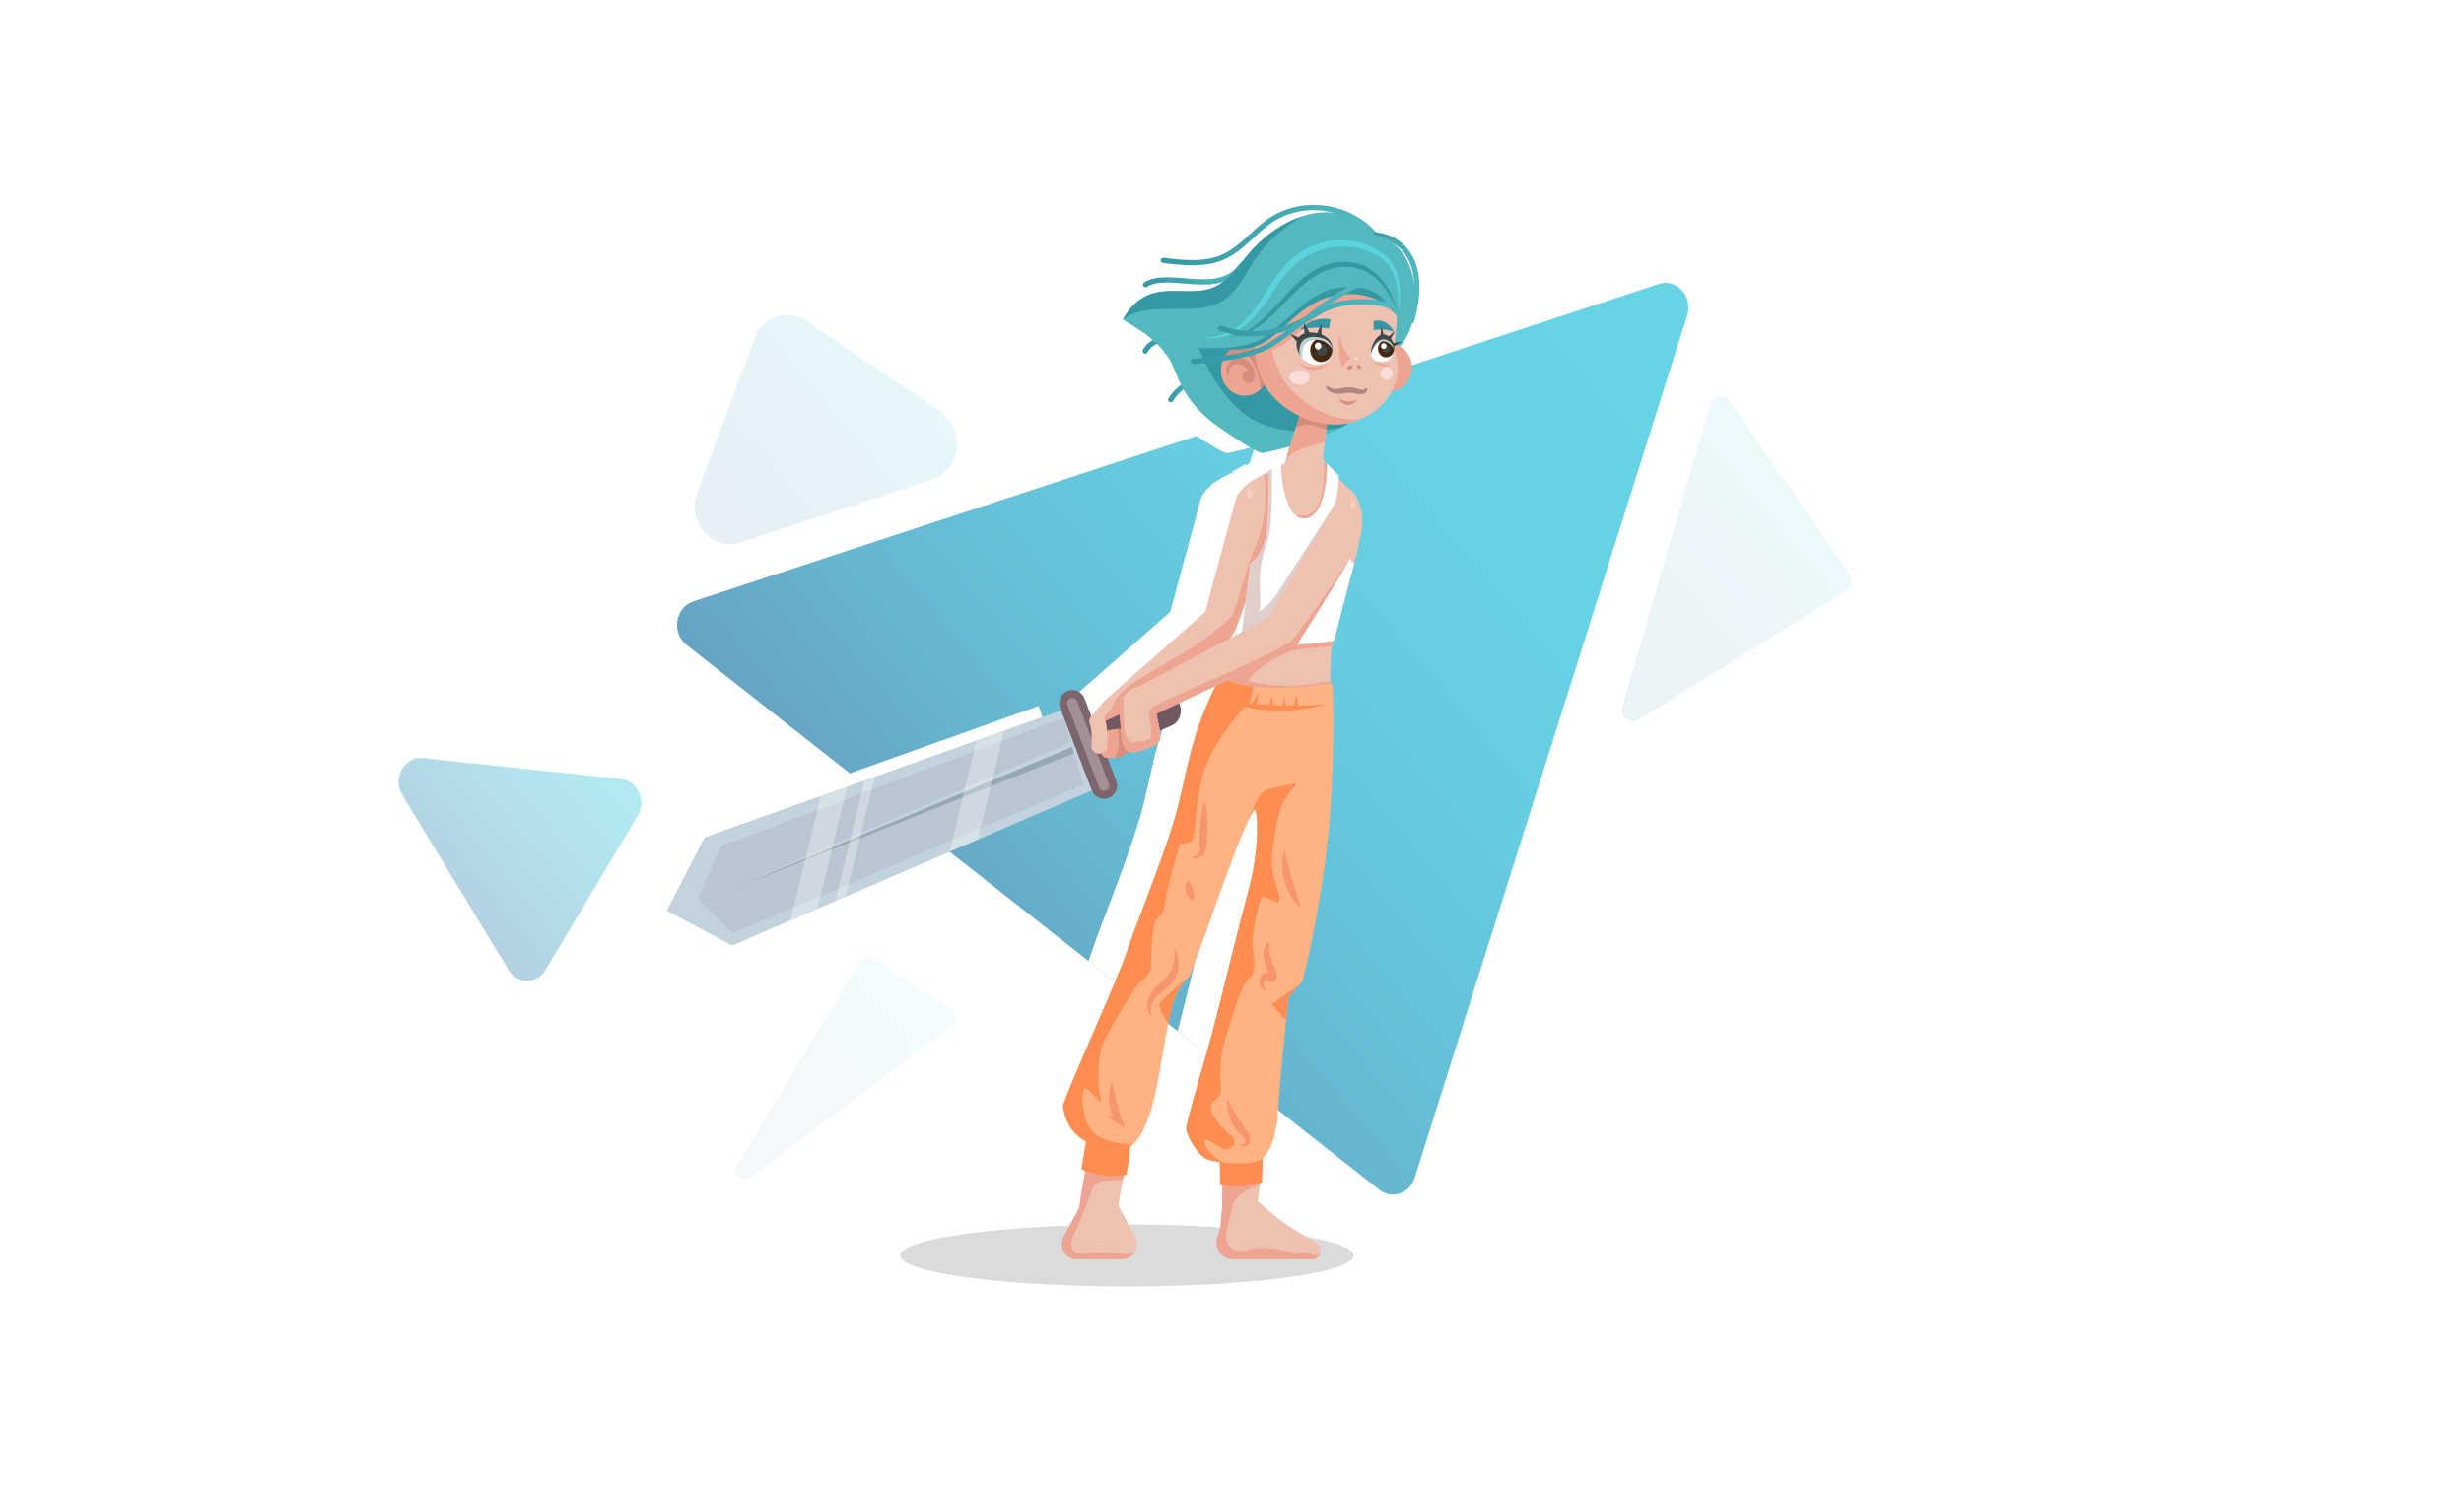 <svg width="1413" height="854" viewBox="0 0 1413 854" fill="none" xmlns="http://www.w3.org/2000/svg">
<path opacity="0.42" d="M646.286 737.832C718.048 737.832 776.223 729.888 776.223 720.088C776.223 710.288 718.048 702.344 646.286 702.344C574.523 702.344 516.349 710.288 516.349 720.088C516.349 729.888 574.523 737.832 646.286 737.832Z" fill="#AAAAAA"/>
<path opacity="0.6" d="M967.522 180.945L811.253 675.554C808.398 684.592 798.19 688.055 791.022 682.417L713.962 621.799L675.318 591.395L652.99 573.841L624.185 551.178L537.359 482.874L487.36 443.542L393.66 369.837C384.917 362.966 387.221 348.321 397.583 344.913L686.24 250.008L788.498 216.386L951.214 162.885C961.473 159.508 970.974 170.033 967.522 180.945Z" fill="url(#paint0_linear_161_287)"/>
<path d="M686.24 250.009C702.467 260.85 703.954 259.853 703.954 259.853C703.954 259.853 710.621 258.556 719.629 256.05C718.856 258.477 718.091 260.897 717.333 263.333C717.112 264.02 716.906 264.724 716.693 265.412C716.06 265.997 715.287 266.559 714.411 267.104C714.382 266.535 714.375 266.211 714.375 266.211L709.414 268.994L707.037 270.331C707.037 270.331 707.059 270.512 707.096 270.868C706.309 271.232 705.521 271.612 704.726 271.991C700.362 274.094 696.028 276.411 693.489 279.432L693.481 279.44C691.112 281.203 689.257 283.821 688.403 286.976L671.079 350.954L615.479 399.925C615.347 400.036 615.236 400.162 615.111 400.281C614.898 400.439 614.677 400.621 614.456 400.834C607.119 407.927 604.698 412.79 605.838 416.997L600.51 419.369L596.19 406.686L595.602 404.962L588.522 407.485L555.773 419.156L539.935 424.802L522.258 431.104L487.36 443.542L537.359 482.874L540.612 481.474L602.652 454.723L611.299 450.991L609.732 446.389L606.302 436.339C606.339 436.323 606.383 436.307 606.42 436.291L612.374 433.642C612.8 434.093 613.294 434.425 613.875 434.536C614.957 434.749 616.745 434.828 618.71 434.607C621.661 434.275 625.017 433.255 627.041 430.977C629.028 431.871 631.839 431.468 635.762 430.005C644.394 426.802 646.065 426.304 644.983 419.116L651.901 416.04C656.191 414.127 658.23 408.845 656.449 404.235C656.324 403.902 656.169 403.578 656.007 403.27L676.937 393.473C664.36 419.425 662.322 433.207 656.464 458.361C650.245 485.104 632.06 527.78 626.312 545.263C625.775 546.908 625.047 548.901 624.185 551.178L652.99 573.841C655.816 565.554 660.769 560.904 661.954 559.876C662.013 559.829 662.064 559.781 662.101 559.75C662.175 559.694 662.211 559.663 662.211 559.663C662.211 559.663 670.049 539.333 674.17 527.266C680.72 508.114 690.861 480.944 696.197 469.684C697.875 466.134 699.082 464.165 699.538 464.536C701.452 466.078 701.93 487.934 696.19 509.53C690.442 531.125 683.428 559.149 677.681 582.294C676.982 585.124 676.179 588.193 675.318 591.395L713.962 621.799C714.993 609.906 716.398 595.23 717.407 584.903C718.15 577.264 718.68 572.006 718.68 572.006L724.648 565.214L726.819 562.746C726.819 562.746 736.386 526.238 741.177 482.534C745.328 444.618 744.438 403.997 744.129 393.892C744.099 392.935 743.466 392.184 742.664 391.978C742.664 391.559 742.657 391.132 742.664 390.713C742.693 384.173 742.922 377.8 743.569 371.972C743.628 371.466 743.658 370.976 743.658 370.509C743.658 370.423 743.65 370.351 743.643 370.264C743.886 369.339 744.129 368.414 744.371 367.473C744.791 367.394 745.004 367.347 745.004 367.347C745.004 367.347 749.111 351.231 752.43 338.437C755.455 327.612 758.185 317.372 759.73 308.998C760.753 305.732 761.136 302.166 761.018 298.679C761.129 295.848 760.923 293.499 760.319 291.752C760.12 291.174 759.907 290.621 759.679 290.075C758.398 285.616 756.323 282.034 753.887 280.507C753.622 280.341 753.379 280.207 753.144 280.08C751.311 278.04 749.39 276.214 747.558 274.482C747.587 273.335 747.558 272.727 747.558 272.727L740.854 265.871C740.854 265.871 740.861 266.377 740.846 267.255C740.14 266.195 739.588 265.12 739.264 263.989C739.087 263.404 738.852 262.961 738.565 262.613C738.771 260.802 738.97 258.991 739.183 257.181C739.33 255.892 739.485 254.603 739.639 253.314C739.772 252.144 739.912 250.981 740.051 249.811C740.074 249.605 740.096 249.4 740.125 249.194C742.87 248.079 745.578 246.885 748.147 245.604C750.185 244.592 752.136 243.524 753.961 242.41C755.992 241.911 758.038 241.247 760.047 240.401C766.45 237.705 772.477 233.276 776.223 227.457C776.929 226.357 777.54 225.298 778.077 224.27C782.714 223.843 786.644 220.735 788.498 216.386L686.24 250.009ZM692.076 362.483L685.187 366.121C686.858 364.049 688.205 361.677 689.132 359.091L690.964 353.991L693.121 347.989V347.981L694.357 344.534L692.076 362.483Z" fill="white"/>
<path d="M634.555 400.834C626.577 408.544 624.391 413.621 626.305 418.08C628.218 422.54 648.641 412.593 648.641 412.593C648.641 412.593 641.45 394.168 634.555 400.834Z" fill="#EFC1B1"/>
<path d="M788.057 134.189C772.882 117.306 746.314 114.033 727.982 126.787C719.21 132.892 712.336 142.064 702.842 146.761C691.862 152.194 679.145 150.818 667.135 149.323" stroke="url(#paint1_linear_161_287)" stroke-width="3" stroke-miterlimit="10" stroke-linecap="round" stroke-linejoin="round"/>
<path d="M689.485 188.702C683.818 192.087 677.129 192.632 670.763 193.977C664.404 195.321 660.21 195.455 656.751 201.346" stroke="url(#paint2_linear_161_287)" stroke-width="3" stroke-miterlimit="10" stroke-linecap="round" stroke-linejoin="round"/>
<path d="M683.355 219.336C678.483 221.012 674.192 224.562 671.44 229.196" stroke="url(#paint3_linear_161_287)" stroke-width="3" stroke-miterlimit="10" stroke-linecap="round" stroke-linejoin="round"/>
<path d="M786.268 134.639C801.583 134.378 819.768 147.75 809.48 184.005" stroke="url(#paint4_linear_161_287)" stroke-width="3" stroke-miterlimit="10" stroke-linecap="round" stroke-linejoin="round"/>
<path d="M656.89 163.264C670.608 154.693 698.368 170.808 712.086 152.297" stroke="url(#paint5_linear_161_287)" stroke-width="3" stroke-miterlimit="10" stroke-linecap="round" stroke-linejoin="round"/>
<path d="M797.756 203.284C797.756 203.284 796.321 214.599 785.311 232.343C785.282 232.391 785.253 232.438 785.216 232.486C782.029 237.515 775.685 241.903 768.245 245.604C749.596 254.887 724.052 259.853 724.052 259.853C724.052 259.853 722.139 261.134 698.927 244.94C675.716 228.738 675.716 212.804 669.49 204.312C663.286 195.843 658.745 192.245 643.982 183.286C643.953 183.27 643.916 183.246 643.886 183.23C658.245 158.29 678.108 170.887 694.144 165.494C710.172 160.093 712.086 142.61 735.776 128.978C739.551 126.803 743.334 125.158 747.035 123.949C766.582 117.575 783.876 125.894 788.344 134.805C788.344 134.805 808.199 136.695 811.312 164.98C814.425 193.257 797.756 203.284 797.756 203.284Z" fill="url(#paint6_linear_161_287)"/>
<path d="M785.216 232.486C782.029 237.515 775.686 241.903 768.245 245.604C757.11 246.6 737.932 250.341 720.704 241.856C698.964 231.149 687.439 199.686 687.439 199.686C697.728 200.714 738.41 194.546 744.151 191.201C747.757 189.106 769.592 213.785 785.216 232.486Z" fill="#3598A5"/>
<path d="M797.087 224.325C804.073 224.325 809.737 218.239 809.737 210.732C809.737 203.225 804.073 197.14 797.087 197.14C790.1 197.14 784.436 203.225 784.436 210.732C784.436 218.239 790.1 224.325 797.087 224.325Z" fill="#EDA591"/>
<path d="M761.982 234.391C761.982 234.557 761.975 234.723 761.968 234.897V234.905C761.953 235.071 761.938 235.245 761.916 235.411L761.909 235.451C761.843 235.989 761.776 236.518 761.71 237.056C761.327 240.116 760.945 243.192 760.577 246.268C760.43 247.446 760.29 248.633 760.15 249.811C760.01 250.981 759.87 252.143 759.738 253.314C759.583 254.603 759.429 255.892 759.281 257.18C758.442 264.424 757.64 271.659 756.919 278.863C756.227 285.734 750.48 290.708 744.084 289.965C739.97 289.482 736.593 286.762 734.885 283.053C733.936 280.998 733.502 278.633 733.752 276.174C733.84 275.32 734.002 274.498 734.23 273.707L734.26 273.628C735.305 270.18 736.357 266.748 737.431 263.332C738.55 259.735 739.683 256.153 740.824 252.578C741.619 250.08 742.421 247.589 743.231 245.106C744.673 240.63 746.138 236.17 747.609 231.695C747.757 231.252 747.933 230.833 748.147 230.438C748.478 229.805 748.89 229.228 749.354 228.73C751.311 226.634 754.284 225.804 757.059 226.863C760.098 228.026 761.997 231.11 761.982 234.391Z" fill="#EFC1B1"/>
<path d="M761.968 234.897V234.905C761.953 235.071 761.938 235.245 761.916 235.411L761.909 235.451C761.843 235.989 761.776 236.518 761.71 237.056C761.327 240.116 760.945 243.192 760.577 246.268C760.429 247.446 760.29 248.633 760.15 249.811C760.01 250.981 759.87 252.143 759.738 253.314C752.047 256.058 742.612 257.054 737.431 263.332C738.55 259.735 739.683 256.153 740.824 252.578C741.619 250.08 742.421 247.589 743.231 245.106C744.673 240.63 746.138 236.17 747.609 231.695C747.757 231.252 747.933 230.833 748.147 230.438C748.478 229.805 748.89 229.228 749.354 228.73C752.452 230.192 757.508 232.683 761.968 234.897Z" fill="#EDA591"/>
<path d="M761.982 234.391C761.982 234.723 761.96 235.071 761.916 235.411L761.909 235.451C761.843 235.989 761.776 236.518 761.71 237.056C761.327 240.116 760.945 243.192 760.577 246.268C758.06 245.612 755.388 244.837 753.247 244.165C749.663 243.042 745.696 244.125 743.231 245.106C744.651 240.709 746.086 236.321 747.536 231.924L761.982 234.391Z" fill="#D88D7C"/>
<path d="M796.321 227.457C792.575 233.276 786.548 237.705 780.145 240.401C775.516 242.354 770.688 243.398 766.405 243.398C747.396 243.398 721.712 230.034 719.629 202.604C719.563 201.813 719.526 201.014 719.504 200.2C719.349 194.016 720.225 187.295 722.499 180.898C722.992 179.522 723.544 178.162 724.17 176.825C730.499 163.248 743.915 152.052 768.414 152.052C772.882 152.052 777.29 153.111 781.396 155.025C788.954 158.52 795.482 164.869 799.427 172.69C800.582 174.967 800.987 177.94 801.024 181.159C801.105 187.192 799.905 194.095 799.905 198.919C799.905 205.6 805.41 213.318 796.321 227.457Z" fill="#EFC1B1"/>
<path d="M727.401 212.282C727.401 216.679 725.598 220.632 722.742 223.313C720.343 225.575 717.208 226.943 713.764 226.943C706.228 226.943 700.119 220.379 700.119 212.282C700.119 209.483 700.848 206.874 702.121 204.652C704.513 200.445 708.833 197.63 713.764 197.63C721.292 197.63 727.401 204.193 727.401 212.282Z" fill="#EDA591"/>
<path d="M801.024 181.159C797.432 177.758 787.637 170.167 773.588 172.176C755.639 174.746 740.088 201.489 723.331 202.517C722.014 202.596 720.785 202.627 719.629 202.604C719.563 201.813 719.526 201.014 719.504 200.2C719.349 194.016 720.225 187.295 722.499 180.898C734.929 171.227 748.787 160.489 749.177 160.346C749.758 160.141 772.352 156.242 781.396 155.025C788.954 158.52 795.482 164.869 799.427 172.69C800.582 174.967 800.987 177.94 801.024 181.159Z" fill="#EDA591"/>
<path d="M727.401 212.282C727.401 216.679 725.598 220.632 722.742 223.313C722.117 215.153 720.461 208.431 714.603 203.418C711.549 200.809 704.8 203.766 702.121 204.652C704.513 200.445 708.833 197.63 713.764 197.63C721.292 197.63 727.401 204.193 727.401 212.282Z" fill="#D88D7C"/>
<path d="M780.145 240.401C775.516 242.354 770.689 243.398 766.405 243.398C746.851 243.398 720.225 229.251 719.504 200.2C719.32 192.688 720.645 184.385 724.17 176.825C724.229 176.81 724.273 176.802 724.295 176.802C725.252 176.802 728.357 178.344 728.357 178.344C728.357 178.344 724.295 208.431 742.48 225.654C754.785 237.317 768.628 241.674 780.145 240.401Z" fill="#EDA591"/>
<path d="M801.745 182.115C801.745 182.115 801.414 181.562 800.715 180.668C797.631 176.738 787.453 166.293 767.921 169.092C744.923 172.389 736.335 192.063 721.02 198.231C713.712 201.172 705.094 200.84 698.081 199.686C698.074 199.686 698.074 199.686 698.074 199.686C690.398 198.421 684.65 196.175 684.65 196.175C684.65 196.175 701.238 196.863 712.41 187.603C723.574 178.344 720.38 154.353 757.714 147.837C795.041 141.321 802.702 166.688 801.745 182.115Z" fill="#52B9C1"/>
<path d="M802.061 178.605C802.179 176.849 802.179 175.094 802.12 173.346C802.076 171.599 801.951 169.859 801.752 168.127C801.355 164.68 800.671 161.272 799.486 158.116C798.33 154.961 796.652 152.044 794.371 149.877C793.804 149.339 793.208 148.833 792.583 148.382C791.957 147.94 791.251 147.489 790.574 147.078C789.205 146.24 787.77 145.52 786.32 144.856C780.484 142.294 774.133 141.123 767.848 141.487C761.57 141.772 755.366 143.575 749.825 146.706C747.05 148.264 744.423 150.13 742.053 152.328C739.654 154.479 737.549 157.025 735.511 159.674C731.434 164.988 727.864 170.919 723.633 176.414C721.521 179.158 719.298 181.847 716.774 184.235C714.264 186.623 711.497 188.742 708.494 190.355C705.477 191.952 702.261 193.067 698.971 193.597C695.689 194.151 692.37 194.151 689.11 193.779C692.385 193.739 695.638 193.36 698.773 192.53C701.9 191.699 704.903 190.41 707.633 188.655C713.16 185.191 717.517 180.036 721.381 174.516C725.237 168.958 728.711 163.011 732.795 157.342C734.841 154.519 737.115 151.798 739.706 149.403C742.267 146.991 745.115 144.927 748.117 143.203C754.174 139.842 760.915 137.945 767.708 137.731C774.486 137.565 781.33 138.909 787.483 141.985C789.013 142.768 790.515 143.614 791.942 144.579C792.664 145.069 793.348 145.552 794.069 146.105C794.776 146.667 795.453 147.283 796.064 147.955C798.551 150.636 800.185 154.005 801.215 157.452C802.223 160.924 802.68 164.498 802.783 168.048C802.893 171.599 802.665 175.141 802.061 178.605Z" fill="#5BD3DD"/>
<path d="M747.035 123.948C714.639 143.037 718.15 160.18 702.195 171.836C687.233 182.772 658.738 171.385 643.982 183.286C643.953 183.27 643.916 183.246 643.886 183.23C658.245 158.29 678.108 170.887 694.144 165.494C710.172 160.093 712.086 142.61 735.776 128.978C739.551 126.803 743.334 125.158 747.035 123.948Z" fill="#3598A5"/>
<path d="M800.715 180.668C797.631 176.738 787.453 166.293 767.921 169.092C744.923 172.389 736.335 192.063 721.02 198.231C713.712 201.172 705.094 200.84 698.081 199.686C703.306 199.615 712.255 198.966 720.38 195.827C732.824 191.035 749.096 167.716 766.008 165.32C782.728 162.948 791.655 166.269 800.715 180.668Z" fill="#3598A5"/>
<path d="M801.348 179.118C800.936 177.83 800.435 176.58 799.898 175.355C799.375 174.121 798.801 172.919 798.183 171.749C796.954 169.4 795.578 167.147 794.003 165.083C792.45 163.003 790.713 161.098 788.792 159.461C786.886 157.816 784.804 156.424 782.574 155.396C780.351 154.376 778.011 153.672 775.619 153.325C773.235 152.977 770.777 152.992 768.363 153.23C763.52 153.688 758.855 155.396 754.616 157.998C750.34 160.552 746.483 163.96 742.774 167.558C739.043 171.148 735.511 175.038 731.728 178.707C727.975 182.392 723.978 185.927 719.497 188.655C715.022 191.367 709.988 193.146 704.903 193.257C709.929 192.458 714.625 190.323 718.753 187.35C722.919 184.409 726.584 180.732 730.16 176.936C733.708 173.109 737.196 169.163 740.898 165.375C744.614 161.611 748.625 158.045 753.173 155.246C757.721 152.471 762.865 150.652 768.127 150.217C770.755 150.035 773.389 150.098 776.009 150.557C778.622 151.008 781.183 151.862 783.553 153.119C785.93 154.36 788.123 155.966 790.066 157.848C792.009 159.73 793.701 161.857 795.18 164.126C798.087 168.712 800.229 173.797 801.348 179.118Z" fill="#3598A5"/>
<path d="M787.659 184.424L787.77 189.003C787.777 189.216 787.909 189.366 788.071 189.335C789.308 189.098 794.275 188.331 798.735 190.181C799 190.292 799.236 189.849 799.059 189.564C795.975 184.582 792.016 183.254 787.932 184.013C787.777 184.037 787.659 184.227 787.659 184.424Z" fill="#3598A5"/>
<path d="M762.968 183.42L762.188 187.991C762.152 188.204 761.946 188.346 761.717 188.315C759.981 188.07 752.989 187.255 746.366 189.066C745.968 189.177 745.696 188.726 745.983 188.449C751.076 183.499 756.912 182.21 762.645 183.001C762.858 183.033 763.005 183.222 762.968 183.42Z" fill="#3598A5"/>
<path d="M763.653 203.797C762.159 208.502 756.345 210.321 751.09 208.384C749.405 207.767 747.926 206.723 746.741 205.434C744.239 202.706 743.054 198.895 744.07 195.7C745.571 191.003 751.907 189.627 757.155 191.557C761.129 193.02 763.668 196.586 764.014 200.279C764.131 201.457 764.021 202.659 763.653 203.797Z" fill="white"/>
<path d="M764.08 200.793C764.08 204.58 761.224 207.648 757.706 207.648C755.013 207.648 752.702 205.845 751.775 203.299C751.488 202.524 751.333 201.678 751.333 200.793C751.333 197.013 754.189 193.945 757.706 193.945C760.731 193.945 763.263 196.214 763.91 199.251C764.021 199.741 764.08 200.263 764.08 200.793Z" fill="#472813"/>
<path d="M764.014 200.279C762.181 197.377 758.913 194.277 753.247 194.973C747.234 195.724 746.358 200.548 746.741 205.434C744.239 202.706 743.054 198.895 744.07 195.7C745.571 191.003 751.907 189.627 757.155 191.557C761.129 193.02 763.668 196.586 764.014 200.279Z" fill="#C0CDCE"/>
<path d="M757.949 204.05C759.624 204.05 760.981 202.592 760.981 200.793C760.981 198.993 759.624 197.535 757.949 197.535C756.275 197.535 754.917 198.993 754.917 200.793C754.917 202.592 756.275 204.05 757.949 204.05Z" fill="#3E4849"/>
<path d="M746.071 196.863C747.779 193.051 753.247 192.577 758.038 193.866C762.13 194.965 763.226 197.812 764.021 199.353C763.94 197.986 763.3 193.7 757.162 191.565C751.878 189.73 745.335 190.537 743.841 195.234C742.98 197.946 743.944 201.575 745.718 204.13C744.651 201.908 745.034 199.172 746.071 196.863Z" fill="#3E4849"/>
<path d="M755.859 200.492C756.904 200.492 757.751 199.582 757.751 198.46C757.751 197.338 756.904 196.428 755.859 196.428C754.815 196.428 753.968 197.338 753.968 198.46C753.968 199.582 754.815 200.492 755.859 200.492Z" fill="white"/>
<path d="M739.845 191.462L745.946 194.032L744.276 196.728L739.845 191.462Z" fill="#3E4849"/>
<path d="M748.22 192.102L751.333 191.328L747.624 185.033L748.22 192.102Z" fill="#3E4849"/>
<path d="M755.042 191.841L757.795 192.616V185.674L755.042 191.841Z" fill="#3E4849"/>
<path d="M799.433 199.045C799.927 202.738 797.616 206.905 794.046 207.459C790.477 208.012 786.768 206.85 786.268 203.157C785.774 199.464 789.042 193.17 792.611 192.616C796.173 192.063 798.933 195.352 799.433 199.045Z" fill="white"/>
<path d="M794.886 204.96C797.463 204.96 799.552 202.715 799.552 199.947C799.552 197.178 797.463 194.933 794.886 194.933C792.309 194.933 790.22 197.178 790.22 199.947C790.22 202.715 792.309 204.96 794.886 204.96Z" fill="#472813"/>
<path d="M792.612 192.616C789.087 193.162 785.856 199.322 786.261 203.023C787.019 200.152 790.021 195.59 793.326 195.764C796.122 195.914 798.492 198.215 799.478 200.524C799.508 200.026 799.493 199.528 799.427 199.045C798.934 195.352 796.174 192.063 792.612 192.616Z" fill="#C0CDCE"/>
<path d="M786.305 202.951C786.798 199.322 789.595 195.139 792.612 194.672C796.174 194.119 798.926 197.005 799.427 200.69C799.515 200.01 799.523 199.322 799.427 198.65C798.934 194.957 796.174 191.272 792.605 191.826C789.043 192.379 785.768 199.077 786.261 202.762C786.276 202.825 786.298 202.888 786.305 202.951Z" fill="#3E4849"/>
<path d="M794.886 202.208C796.049 202.208 796.991 201.196 796.991 199.947C796.991 198.698 796.049 197.685 794.886 197.685C793.724 197.685 792.781 198.698 792.781 199.947C792.781 201.196 793.724 202.208 794.886 202.208Z" fill="#3E4849"/>
<path d="M793.517 200.168C794.387 200.168 795.092 199.41 795.092 198.476C795.092 197.541 794.387 196.784 793.517 196.784C792.647 196.784 791.942 197.541 791.942 198.476C791.942 199.41 792.647 200.168 793.517 200.168Z" fill="white"/>
<path d="M791.655 193.004C791.655 193.004 793.686 193.265 793.686 192.877C793.686 192.49 792.134 187.089 792.134 187.089L791.655 193.004Z" fill="#3E4849"/>
<path d="M795.843 193.391L797.16 195.06L800.03 189.786L795.843 193.391Z" fill="#3E4849"/>
<path d="M798.595 196.728L799.434 198.65L803.857 195.961L798.595 196.728Z" fill="#3E4849"/>
<path d="M761.541 221.621C763.086 222.554 764.882 223.218 766.508 223.147C767.34 223.139 768.186 222.941 769.128 222.728C770.063 222.514 771.101 222.269 772.168 222.182C774.324 221.977 776.466 222.309 778.408 222.902C779.373 223.194 780.241 223.503 780.947 223.574C781.301 223.598 781.632 223.598 781.926 223.479C782.073 223.432 782.221 223.361 782.36 223.266C782.493 223.187 782.648 223.02 782.714 222.973L783.096 222.72C783.413 222.514 783.825 222.617 784.016 222.957C784.119 223.139 784.141 223.345 784.09 223.534C783.685 225.053 782.324 225.891 781.073 226.041C779.814 226.207 778.762 225.946 777.812 225.804C776.863 225.622 775.965 225.495 775.06 225.401C774.147 225.329 773.272 225.274 772.389 225.337C771.498 225.409 770.6 225.543 769.614 225.701C768.635 225.867 767.524 225.978 766.398 225.875C765.272 225.756 764.161 225.401 763.204 224.871C762.225 224.333 761.379 223.701 760.591 222.847C760.304 222.538 760.304 222.032 760.599 221.724C760.834 221.471 761.195 221.431 761.475 221.597L761.541 221.621Z" fill="#B28580"/>
<path d="M767.848 228.611C767.848 228.611 773.235 232.335 778.615 228.737C775.023 233.624 770.718 233.371 767.848 228.611Z" fill="#D88D7C"/>
<path d="M774.76 211.736C775.59 211.221 776.023 210.356 775.726 209.804C775.43 209.251 774.516 209.221 773.685 209.737C772.854 210.252 772.421 211.118 772.718 211.67C773.015 212.222 773.929 212.252 774.76 211.736Z" fill="#D88D7C"/>
<path d="M780.356 211.272C780.678 210.757 780.448 209.986 779.844 209.551C779.24 209.116 778.489 209.18 778.168 209.696C777.846 210.211 778.076 210.981 778.68 211.416C779.285 211.852 780.035 211.787 780.356 211.272Z" fill="#D88D7C"/>
<path d="M774.883 205.608C774.883 205.608 771.049 204.161 768.679 193.969C768.547 193.391 767.752 193.47 767.723 194.064C767.237 203.964 769.754 210.78 769.754 210.78C769.754 210.78 771.034 207.032 774.883 205.608Z" fill="#EDA591"/>
<path d="M777.599 206.249C778.095 206.249 778.497 205.902 778.497 205.474C778.497 205.046 778.095 204.699 777.599 204.699C777.103 204.699 776.701 205.046 776.701 205.474C776.701 205.902 777.103 206.249 777.599 206.249Z" fill="#F9DED7"/>
<path d="M713.087 217.936C711.615 215.698 712.866 212.29 715.935 212.527C713.749 208.526 706.309 207.356 705.212 211.586C704.925 212.709 704.771 213.745 704.704 214.662C704.653 215.422 703.623 215.508 703.468 214.757C702.982 212.401 703.078 209.475 705.426 207.269C710.091 202.88 716.369 206.328 718.12 209.934C719.872 213.54 720.019 216.671 718.415 218.553C716.811 220.443 714.33 219.818 713.087 217.936Z" fill="#D88D7C"/>
<path d="M745.232 220.514C748.472 220.514 751.098 218.673 751.098 216.402C751.098 214.131 748.472 212.29 745.232 212.29C741.993 212.29 739.367 214.131 739.367 216.402C739.367 218.673 741.993 220.514 745.232 220.514Z" fill="#F9DED7"/>
<path d="M795.107 217.92C797.098 217.92 798.713 216.256 798.713 214.204C798.713 212.151 797.098 210.487 795.107 210.487C793.115 210.487 791.501 212.151 791.501 214.204C791.501 216.256 793.115 217.92 795.107 217.92Z" fill="#F9DED7"/>
<path d="M761.386 208.17C761.747 207.656 754.086 213.31 745.115 208.431C749.42 213.571 757.795 213.318 761.386 208.17Z" fill="#EDA591"/>
<path d="M787.468 207.53C787.468 207.53 792.252 211.515 797.521 209.333C793.804 208.945 787.468 207.53 787.468 207.53Z" fill="#EDA591"/>
<path d="M797.646 175.608C786.482 171.836 770.843 172.176 760.319 176.976C749.788 181.775 730.006 198.231 700.016 188.291" stroke="url(#paint7_linear_161_287)" stroke-width="3" stroke-miterlimit="10" stroke-linecap="round" stroke-linejoin="round"/>
<path d="M782.331 163.264C772.44 161.208 740.537 191.715 726.495 198.919C712.454 206.114 684.378 207.142 684.378 207.142" stroke="url(#paint8_linear_161_287)" stroke-width="3" stroke-miterlimit="10" stroke-linecap="round" stroke-linejoin="round"/>
<path d="M724.464 434.29C724.273 435.089 724.001 435.975 723.736 436.726L722.33 440.624L720.924 444.412L718.084 451.932C716.178 456.929 714.227 461.903 712.248 466.869C708.288 476.785 704.174 486.645 699.862 496.451C695.534 506.248 691.016 515.99 686.1 525.653C683.649 530.476 681.073 535.284 678.336 540.06C675.833 544.409 673.221 548.742 670.27 553.044C668.798 558.026 667.429 563.276 666.119 568.542C664.64 574.528 663.234 580.593 661.873 586.69C659.15 598.875 656.589 611.179 654.109 623.507C651.636 635.834 649.244 648.21 646.911 660.593C646.543 662.546 646.175 664.507 645.815 666.468C645.16 669.955 644.512 673.45 643.872 676.937C642.989 681.753 642.113 686.561 641.259 691.368C640.869 693.503 640.486 695.638 640.111 697.773V697.805C638.985 704.154 633.289 708.322 627.379 707.112C623.678 706.353 620.771 703.664 619.394 700.193C618.6 698.192 618.32 695.939 618.681 693.646C618.717 693.424 618.754 693.203 618.791 692.981C620.226 683.998 621.698 675.063 623.199 666.136C623.766 662.775 624.34 659.406 624.914 656.038C627.056 643.52 629.249 631.011 631.552 618.501C633.848 605.992 636.225 593.49 638.808 580.965C640.104 574.702 641.436 568.44 642.886 562.137C644.343 555.835 645.866 549.541 647.75 543.025C648.03 542.037 648.427 541.12 648.906 540.289L649.215 539.759C651.393 535.687 653.424 531.267 655.36 526.744C657.28 522.205 659.12 517.556 660.864 512.819C664.36 503.346 667.569 493.628 670.601 483.807C673.618 473.986 676.466 464.054 679.167 454.075C680.521 449.085 681.839 444.08 683.112 439.074L684.996 431.562L685.908 427.822L686.77 424.169L686.806 424.035C689.441 412.861 700.009 406.101 710.408 408.931C720.807 411.762 727.099 423.117 724.464 434.29Z" fill="#EFC1B1"/>
<path d="M763.116 430.1C763.116 430.258 763.101 430.503 763.101 430.661L762.895 434.805L762.667 438.821L762.115 446.8C761.71 452.106 761.261 457.396 760.753 462.694C759.686 473.282 758.398 483.87 756.809 494.49C755.234 505.117 753.239 515.745 750.671 526.507C749.376 531.884 747.911 537.292 746.13 542.78C744.467 547.888 742.576 553.052 739.97 558.405C738.822 562.628 737.807 567.254 736.872 571.911C735.783 577.359 734.819 582.95 733.899 588.572C732.059 599.816 730.543 611.258 729.005 622.724C727.489 634.19 726.12 645.719 724.825 657.264C724.567 659.478 724.31 661.692 724.059 663.914C723.463 669.18 722.889 674.462 722.33 679.729C722.006 682.828 721.675 685.92 721.351 689.004C721.248 689.969 721.153 690.933 721.049 691.898L721.042 691.969C720.417 697.939 715.405 702.233 709.849 701.553C708.038 701.332 706.397 700.604 705.021 699.521C702.798 697.757 701.29 695.053 700.944 692.033C700.892 691.598 700.87 691.147 700.87 690.696C700.899 684.75 700.973 678.89 701.098 672.999C701.179 668.903 701.275 664.815 701.378 660.727C701.422 658.932 701.466 657.129 701.518 655.334C701.893 643.56 702.371 631.786 702.99 619.98C703.291 614.073 703.637 608.167 704.071 602.244C704.498 596.321 704.969 590.391 705.521 584.429C706.08 578.458 706.691 572.48 707.479 566.408C708.274 560.319 709.171 554.214 710.577 547.659C710.732 546.971 710.938 546.307 711.195 545.69L711.762 544.377C713.234 540.946 714.559 536.763 715.692 532.39C716.833 528.001 717.804 523.375 718.65 518.655C720.358 509.197 721.528 499.369 722.573 489.468C723.588 479.553 724.332 469.526 724.884 459.46C725.185 454.431 725.428 449.394 725.627 444.365L725.885 436.821L726.002 433.073L726.083 429.459L726.091 429.151C726.334 418.159 734.819 409.469 745.041 409.73C755.271 409.991 763.359 419.108 763.116 430.1Z" fill="#EFC1B1"/>
<path d="M756.897 719.123C756.235 720.831 754.726 722.16 752.599 722.16H706.603C700.458 722.16 696.145 715.644 698.162 709.397L699.774 704.423L700.944 692.032L701.209 689.249L707.906 689.075L721.072 688.735C721.072 688.735 721.167 688.822 721.351 689.004C722.845 690.388 730.271 697.172 739.021 703.135C742.929 705.799 748.956 709.358 754.785 712.679C757.221 714.07 757.773 716.909 756.897 719.123Z" fill="#EFC1B1"/>
<path d="M756.897 719.123C756.235 720.831 754.726 722.16 752.599 722.16H706.603C700.458 722.16 696.145 715.644 698.162 709.397L699.774 704.424L700.944 692.033C700.892 691.598 700.87 691.147 700.87 690.696C700.899 684.75 700.973 678.89 701.098 672.999C701.179 668.903 701.275 664.815 701.378 660.727C705.05 661.012 714.809 662.467 724.059 663.914C723.463 669.18 722.889 674.462 722.33 679.729C719.46 680.583 711.269 683.414 707.906 689.075C707.273 690.135 706.809 691.305 706.588 692.57C706.169 694.958 705.58 697.291 705.021 699.521C703.335 706.211 701.864 711.991 705.632 715.454C710.658 720.088 714.963 715.715 724.295 715.715C733.627 715.715 740.567 718.799 743.915 719.052C747.264 719.313 747.506 718.024 750.377 718.799C753.247 719.566 753.247 720.855 756.36 719.313C756.558 719.21 756.742 719.147 756.897 719.123Z" fill="#EDA591"/>
<path d="M650.407 718.68C648.994 720.752 646.712 722.16 643.982 722.16H616.9C610.74 722.16 606.898 714.988 609.989 709.263L618.791 692.981L620.248 690.277H640.67L641.259 691.368L650.9 709.271C652.615 712.457 652.188 716.087 650.407 718.68Z" fill="#EFC1B1"/>
<path d="M759.362 389.97C755.528 411.913 730.646 408.995 719.637 397.173C711.423 388.349 713.072 374.938 713.241 355.454L714.963 356.608L724.531 339.813L726.083 312.145L716.98 337.512L713.219 347.981C713.146 343.893 712.969 339.576 712.594 335.005C712.557 334.475 712.513 333.946 712.461 333.408C709.584 301.525 704.322 299.983 711.983 281.986C712.365 281.077 712.917 280.238 713.58 279.44L713.587 279.432C716.126 276.411 720.461 274.094 724.825 271.991C726.039 271.406 727.253 270.844 728.431 270.283C733.053 268.101 737.115 266.029 738.3 263.475C742.613 273.24 756.963 255.757 759.362 263.989C760.179 266.788 762.321 269.287 764.978 271.912C770.144 277.012 777.26 282.587 780.418 291.752C785.201 305.637 765.103 357.059 759.362 389.97Z" fill="#EFC1B1"/>
<path d="M650.407 718.68C648.994 720.752 646.712 722.16 643.982 722.16H616.9C610.74 722.16 606.898 714.988 609.989 709.263L618.791 692.981C620.226 683.999 621.698 675.063 623.199 666.136C625.687 664.396 627.696 663.344 628.814 663.431C630.89 663.59 638.374 665.005 645.815 666.468C645.16 669.955 644.512 673.45 643.872 676.937C638.794 677.151 628.586 676.075 626.585 681.603C625.378 684.924 624.458 687.351 623.31 690.277C622.331 692.784 621.19 695.654 619.564 699.774C619.505 699.916 619.453 700.058 619.394 700.193C615.98 708.749 613.831 710.797 614.456 714.173C615.097 717.597 615.413 719.653 622.434 718.973C629.455 718.285 633.282 718.625 640.302 718.973C645.66 719.234 648.604 719.495 650.407 718.68Z" fill="#EDA591"/>
<path d="M732.508 294.116C732.449 294.337 732.368 294.598 732.302 294.812L726.083 312.145L716.98 337.512L713.219 347.981V347.989L711.063 353.991L709.23 359.091C707.891 362.823 705.705 366.129 702.872 368.707L648.869 417.867C645.888 420.492 641.988 421.093 638.595 419.82C636.645 419.1 634.864 417.756 633.532 415.827C630.102 410.877 631.133 403.839 635.578 399.925L691.178 350.954L708.502 286.976C709.355 283.821 711.21 281.203 713.58 279.44L713.587 279.432C716.627 277.186 720.52 276.356 724.258 277.605C724.692 277.748 725.119 277.922 725.524 278.111C726.385 278.507 727.18 279.005 727.908 279.574V279.582C732.015 282.808 734.009 288.565 732.508 294.116Z" fill="#EFC1B1"/>
<path d="M728.431 270.283L727.908 279.574V279.582L726.083 312.145L716.98 337.512L713.219 347.981V347.989L711.063 353.991L707.302 351.468C709.054 346.629 710.989 340.58 712.594 335.005C714.5 328.339 717.186 321.057 717.833 318.732C719.269 313.592 727.18 300.205 725.524 278.111C725.369 276.071 725.141 274.031 724.825 271.991C726.039 271.406 727.253 270.845 728.431 270.283Z" fill="#EDA591"/>
<path d="M762.762 390.713C762.755 391.701 762.755 392.698 762.762 393.702C762.799 410.513 763.881 428.06 762.233 440.11C759.841 457.594 729.689 456.819 728.733 445.503C727.776 434.196 724.42 435.224 717.245 446.539C710.062 457.847 680.875 457.847 679.432 457.847C677.997 457.847 680.875 444.989 687.093 421.852C689.404 413.273 693.805 405.689 698.567 398.699C706.647 386.83 715.736 376.677 717.245 366.319C717.245 366.319 763.793 351.12 763.756 370.509C763.756 370.976 763.727 371.466 763.668 371.972C763.02 377.8 762.792 384.173 762.762 390.713Z" fill="#EFC1B1"/>
<path d="M764.978 271.912C763.881 277.534 762.696 283.251 762.343 283.765C761.622 284.793 746.307 305.36 746.307 305.36L737.049 293.831C738.543 294.891 741.766 296.03 748.699 295.587C760.908 294.82 759.362 263.989 759.362 263.989C760.179 266.788 762.321 269.287 764.978 271.912Z" fill="#EDA591"/>
<path d="M623.442 649.143C623.442 651.713 620.094 670.738 620.094 670.738C620.094 670.738 633.017 676.392 645.94 673.822C648.332 662.506 648.332 650.685 648.332 650.685L623.442 649.143Z" fill="#FF8C50"/>
<path d="M699.023 657.161C699.376 659.707 699.693 679.65 699.693 679.65C699.693 679.65 711.195 682.536 723.625 677.934C724.435 666.365 723.853 654.725 723.853 654.725L699.023 657.161Z" fill="#FF8C50"/>
<path d="M639.824 401.696C637.27 407.698 633.282 411.296 631.368 412.664C629.455 414.032 630.728 419.005 632.641 418.151C634.555 417.297 641.259 414.38 641.259 413.352C641.259 412.316 639.824 401.696 639.824 401.696Z" fill="#EDA591"/>
<path d="M762.762 390.713C762.755 391.701 762.755 392.698 762.762 393.702C761.07 394.176 723.191 400.747 721.543 400.621C719.865 400.494 708.023 396.762 708.737 396.382C709.458 395.995 715.081 389.819 715.081 389.819C714.72 391.108 730.992 393.939 742.244 393.291C751.179 392.785 759.657 391.298 762.762 390.713Z" fill="#EDA591"/>
<path d="M763.756 370.509C760.79 370.802 754.52 371.419 745.593 372.384C732.832 373.751 716.877 386.095 713.05 394.667C710.113 401.222 701.915 398.462 698.331 397.41C706.412 385.541 715.736 376.677 717.245 366.319C717.245 366.319 763.793 351.12 763.756 370.509Z" fill="#EDA591"/>
<path d="M716.98 337.512L709.23 359.091C707.891 362.823 705.705 366.129 702.872 368.707L648.869 417.867C645.888 420.492 641.988 421.093 638.595 419.82C638.234 416.262 638.183 410.964 638.705 404.946C639.662 393.979 661.681 386.095 689.117 367.584C716.56 349.072 712.41 339.125 712.41 339.125L716.98 337.512Z" fill="#EDA591"/>
<path d="M672.007 416.04L626.526 436.291C622.235 438.205 617.319 436.014 615.546 431.404C613.765 426.794 615.803 421.512 620.094 419.607L665.575 399.356C669.865 397.442 674.781 399.632 676.555 404.242C678.328 408.845 676.29 414.127 672.007 416.04Z" fill="#705962"/>
<path d="M631.398 450.991L622.75 454.723L560.711 481.474L544.55 488.441L484.917 514.155L479.036 516.694H479.029L468.851 521.082L453.374 527.756L419.867 542.203L382.511 522.284L404.162 480.359L470.676 456.653L485.837 451.252L495.816 447.694L501.586 445.638L560.034 424.802L575.871 419.156L608.62 407.485L615.7 404.962L616.289 406.686L629.83 446.389L631.398 450.991Z" fill="#BAC5D1"/>
<path d="M624.244 427.182L422.546 508.478L622.375 422.026L624.244 427.182Z" fill="#C3D3DD"/>
<path d="M631.398 450.991L419.867 542.203L382.511 522.284L404.162 480.359L615.7 404.962L616.289 406.686C614.898 408.86 613.978 410.26 613.978 410.26L413.45 485.341L400.048 515.682L420.154 535.221L629.83 446.389L631.398 450.991Z" fill="#C3D3DD"/>
<path d="M623.965 428.827L420.868 509.506L622.662 425.126L623.965 428.827Z" fill="#96A7B5"/>
<path d="M631.398 450.991L622.75 454.723L608.62 407.485L615.7 404.962L616.289 406.686L629.83 446.389L631.398 450.991Z" fill="#C3D3DD"/>
<path d="M614.935 403.294L633.12 450.604" stroke="#7C666E" stroke-width="15" stroke-miterlimit="10" stroke-linecap="round"/>
<path opacity="0.6" d="M614.935 403.294L633.12 450.604" stroke="#BAABB1" stroke-width="6" stroke-miterlimit="10" stroke-linecap="round"/>
<path opacity="0.32" d="M485.836 451.252L468.851 521.082L453.374 527.756L470.676 456.653L485.836 451.252Z" fill="white"/>
<path opacity="0.32" d="M501.586 445.638L484.917 514.155L479.036 516.694L495.816 447.694L501.586 445.638Z" fill="white"/>
<path opacity="0.32" d="M575.871 419.156L560.711 481.474L544.55 488.441L560.034 424.802L575.871 419.156Z" fill="white"/>
<path d="M761.276 482.534C756.485 526.238 746.918 562.746 746.918 562.746L744.747 565.214L738.778 572.006C738.778 572.006 738.248 577.264 737.505 584.903C735.967 600.623 733.516 626.409 732.876 637.139C731.919 653.081 728.733 658.908 724.42 664.056C721.41 667.646 710.216 667.725 701.628 666.745C701.621 666.745 701.621 666.745 701.613 666.745C697.919 666.318 694.703 665.701 692.834 665.084C686.615 663.028 680.713 651.365 680.234 647.767C679.756 644.169 692.039 605.431 697.779 582.294C703.527 559.149 710.54 531.125 716.288 509.53C722.028 487.934 721.55 466.078 719.636 464.536C719.18 464.165 717.973 466.134 716.295 469.684C710.96 480.944 700.819 508.114 694.269 527.266C690.147 539.333 682.31 559.663 682.31 559.663C682.31 559.663 682.273 559.694 682.199 559.75C682.163 559.781 682.111 559.829 682.052 559.876C680.742 561.015 674.803 566.597 672.257 576.632C671.433 579.89 670.675 583.321 669.961 586.864C666.252 605.233 663.749 626.354 659.334 638.855C656.478 646.937 653.91 652.756 649.936 656.054C646.587 658.853 642.238 659.849 635.887 658.908C622.007 656.853 611.476 649.657 609.562 634.229C614.346 619.316 640.67 562.746 646.411 545.263C652.158 527.78 670.343 485.104 676.562 458.361C682.788 431.626 684.702 417.74 699.538 388.428C699.538 388.428 706.036 392.231 718.798 393.868C722.279 394.311 726.23 394.595 730.646 394.595C746.307 394.595 757.537 392.808 762.004 391.954C763.145 391.741 764.19 392.65 764.227 393.884C764.536 403.997 765.427 444.618 761.276 482.534Z" fill="#FFB382"/>
<path d="M776.539 323.358C775.266 327.469 765.103 367.346 765.103 367.346C765.103 367.346 756.006 369.402 737.821 369.916C729.13 370.162 722.33 368.841 717.87 367.544C713.94 366.405 711.821 365.291 711.821 365.291L717.193 323.018C717.193 323.018 725.487 317.87 726.768 303.13C728.63 281.583 727.136 270.33 727.136 270.33L729.513 268.994L734.473 266.211C734.473 266.211 735.378 298.679 748.463 297.303C761.541 295.935 760.952 265.871 760.952 265.871L767.656 272.726C767.656 272.726 767.973 278.894 765.743 289.182C763.506 299.469 769.518 316.162 776.539 323.358Z" fill="white"/>
<path d="M765.103 289.696C765.103 289.696 740.169 328.497 732.508 340.161C724.854 351.816 717.834 352.156 717.834 352.156L717.193 362.444L741.442 354.9L765.375 294.907L765.103 289.696Z" fill="#E0CECA"/>
<path d="M729.513 268.994C729.13 276.048 729.807 295.69 728.041 304.846C726.127 314.786 725.171 313.078 723.257 323.705C721.344 334.325 723.257 341.869 722.617 347.357C722.131 351.563 719.202 362.61 717.87 367.544C713.94 366.405 711.821 365.291 711.821 365.291L717.193 323.018C717.193 323.018 725.487 317.87 726.768 303.13C728.63 281.583 727.136 270.33 727.136 270.33L729.513 268.994Z" fill="#E0CECA"/>
<path d="M778.982 311.291C777.974 313.623 775.84 317.546 773.095 322.282C762.829 340.042 744.033 369.26 744.033 369.26L743.746 369.727C742.649 371.521 741.141 372.842 739.441 373.633L663.08 409.366L660.99 410.347C660.276 410.679 659.547 410.9 658.819 411.019C655.021 411.644 651.15 409.485 649.538 405.508C647.853 401.34 649.222 396.564 652.578 394.081C652.924 393.82 653.292 393.591 653.682 393.385L727.356 354.465L765.103 289.696C768.569 283.314 768.046 276.783 773.985 280.507C779.932 284.232 783.766 300.236 778.982 311.291Z" fill="#EFC1B1"/>
<path d="M718.798 393.868C718.106 397.41 716.774 403.373 715.442 404.092C713.528 405.12 693.901 427.229 689.596 445.227C685.29 463.232 685.29 477.109 684.334 480.715C683.377 484.313 676.672 483.799 676.672 483.799C676.672 483.799 668.54 511.048 668.062 518.251C667.584 525.447 663.749 525.447 662.314 528.531C660.879 531.623 659.923 549.106 659.923 554.246C659.923 559.386 654.182 562.478 651.79 565.561C649.399 568.645 635.04 591.782 632.163 599.5C629.293 607.21 629.293 623.665 631.206 629.841C633.127 636.009 625.466 625.207 622.596 624.179C619.726 623.151 618.769 646.81 631.206 652.464C639.029 656.022 645.91 656.323 649.936 656.054C646.587 658.853 642.238 659.849 635.887 658.908C622.007 656.853 611.476 649.657 609.562 634.229C614.346 619.316 640.67 562.746 646.411 545.263C652.158 527.78 670.343 485.104 676.562 458.361C682.788 431.626 684.702 417.74 699.538 388.428C699.538 388.428 706.036 392.231 718.798 393.868Z" fill="#FF8C50"/>
<path d="M648.964 426.652C648.523 432.1 643.209 434.109 638.808 434.607C636.844 434.828 635.055 434.749 633.973 434.536C630.463 433.848 630.139 425.624 630.139 425.624C629.874 421.884 630.728 420.073 635.166 418.982C636.012 418.768 636.991 418.586 638.117 418.42C639.154 418.262 640.148 418.159 641.068 418.136H641.119C646.374 417.962 649.509 419.962 648.964 426.652Z" fill="#EDA591"/>
<path d="M648.964 426.652C648.523 432.1 643.209 434.109 638.808 434.607C639.537 433.721 640.324 432.535 640.943 431.001C642.459 427.245 640.935 421.765 641.068 418.136H641.119C646.374 417.962 649.509 419.962 648.964 426.652Z" fill="#D88D7C"/>
<path d="M655.86 430.005C646.808 433.373 643.673 431.128 642.974 420.279C642.451 412.174 640.795 404.978 644.335 399.609C645.528 397.798 647.316 396.193 649.943 394.833C650.87 394.35 651.754 394.113 652.578 394.081C656.817 393.907 659.783 399.118 661.792 405.033C662.277 406.456 662.704 407.927 663.08 409.366C663.933 412.632 664.529 415.771 664.912 418.033C666.31 426.265 664.912 426.644 655.86 430.005Z" fill="#EFC1B1"/>
<path d="M629.182 413.629C629.182 413.629 631.097 416.973 630.383 427.767" stroke="#EFC1B1" stroke-width="9" stroke-miterlimit="10" stroke-linecap="round" stroke-linejoin="round"/>
<path d="M773.095 322.282C762.829 340.042 744.033 369.26 744.033 369.26L743.746 369.727C742.649 371.522 741.141 372.842 739.441 373.633L663.08 409.366C663.933 412.632 664.529 415.771 664.912 418.033C666.31 426.264 664.912 426.644 655.86 430.005C646.808 433.373 643.673 431.128 642.974 420.279C642.451 412.174 640.795 404.978 644.335 399.609C644.24 405.642 644.232 415.534 645.086 419.693C646.367 425.861 647.956 424.833 647.956 424.833C647.956 424.833 649.877 427.577 652.423 424.493C654.344 425.861 656.258 425.861 658.171 423.805C661.358 424.493 660.725 419.006 659.128 412.49C658.995 411.96 658.892 411.47 658.819 411.019C658.274 407.73 659.223 406.456 661.792 405.033C663.183 404.25 665.052 403.428 667.422 402.21C674.759 398.438 734.745 373.411 740.802 367.236C744.901 363.069 762.277 338.049 773.095 322.282Z" fill="#EDA591"/>
<path d="M735.783 292.25L737.05 293.831C735.916 293.017 735.783 292.25 735.783 292.25Z" fill="#E0CECA"/>
<path opacity="0.44" d="M775.744 292.092C776.712 292.092 777.496 290.881 777.496 289.387C777.496 287.894 776.712 286.683 775.744 286.683C774.777 286.683 773.993 287.894 773.993 289.387C773.993 290.881 774.777 292.092 775.744 292.092Z" fill="#F9DED7"/>
<path opacity="0.44" d="M716.803 286.185C717.771 286.185 718.555 284.974 718.555 283.48C718.555 281.987 717.771 280.776 716.803 280.776C715.836 280.776 715.052 281.987 715.052 283.48C715.052 284.974 715.836 286.185 716.803 286.185Z" fill="#F9DED7"/>
<path d="M682.052 559.876C680.742 561.015 674.803 566.597 672.257 576.632C671.433 579.89 670.675 583.321 669.961 586.864C667.054 582.839 663.771 577.462 665.192 575.327C667.4 572.014 680.087 561.497 682.052 559.876Z" fill="#FF8C50"/>
<path d="M735.54 460.654C732.192 467.344 729.322 487.397 729.322 495.106C729.322 502.824 734.583 513.626 733.627 516.71C732.67 519.793 725.009 511.562 723.095 515.682C721.182 519.793 717.834 536.763 718.312 542.416C718.79 548.078 721.182 557.844 716.398 560.928C711.615 564.02 704.432 590.754 702.04 597.958C699.648 605.154 699.649 617.497 700.127 623.151C700.605 628.813 699.17 628.813 695.343 632.411C691.509 636.009 699.648 646.296 705.389 650.922C711.136 655.548 705.389 660.688 701.084 658.632C696.778 656.576 689.596 650.408 691.031 656.062C691.958 659.715 696.094 664.024 701.613 666.745C697.919 666.318 694.703 665.701 692.834 665.084C686.615 663.028 680.713 651.365 680.234 647.767C679.756 644.169 692.039 605.431 697.779 582.294C703.527 559.149 710.54 531.125 716.288 509.53C722.028 487.934 721.55 466.078 719.637 464.536C719.18 464.165 717.973 466.134 716.295 469.684C716.362 469.17 716.398 468.885 716.398 468.885C720.225 459.626 722.617 454.486 726.451 452.944C730.278 451.402 739.845 450.374 742.723 449.346C745.593 448.318 738.889 453.972 735.54 460.654Z" fill="#FF8C50"/>
<path d="M744.747 565.214L738.778 572.006C738.778 572.006 738.248 577.264 737.505 584.903C733.847 581.811 729.321 575.841 729.321 575.841C729.321 575.841 738.918 569.151 744.747 565.214Z" fill="#FF8C50"/>
<path d="M695.336 397.924C695.336 397.924 717.591 414.641 760.422 404.092C747.977 404.606 724.53 405.381 712.321 402.289C700.127 399.205 695.336 397.924 695.336 397.924Z" fill="#FF8C50"/>
<path d="M717.591 404.606C717.591 404.606 722.139 396.248 722.021 396.762C721.903 397.276 720.343 405.247 720.343 405.247L717.591 404.606Z" fill="#FF8C50"/>
<path d="M729.079 398.565L727.761 405.761C727.761 405.761 730.396 406.148 730.396 405.761C730.396 405.373 728.961 398.177 728.961 398.177" fill="#FF8C50"/>
<path d="M736.497 399.593L735.062 405.761C735.062 405.761 736.857 406.148 736.975 405.761C737.093 405.373 736.497 399.593 736.497 399.593Z" fill="#FF8C50"/>
<path d="M743.319 398.438L742.002 405.634C742.002 405.634 744.872 406.022 744.872 405.634C744.872 405.247 743.319 398.438 743.319 398.438Z" fill="#FF8C50"/>
<g opacity="0.53">
<path d="M736.615 487.223C737.409 490.204 737.998 493.027 738.675 495.81C739.33 498.586 740.029 501.298 740.795 503.986C741.56 506.675 742.384 509.348 743.267 512.044C744.143 514.756 745.107 517.453 745.99 520.41C743.621 518.623 741.729 516.267 740.162 513.705C738.609 511.127 737.395 508.304 736.57 505.354C735.739 502.413 735.283 499.337 735.246 496.269C735.216 493.209 735.577 490.125 736.615 487.223Z" fill="#EF7B5C"/>
<path d="M728.505 544.741C728.107 544.306 727.724 543.856 727.371 543.397C727.011 542.938 726.643 542.488 726.304 542.013L727.783 542.005C727.504 543.326 727.54 544.615 727.754 545.896C727.96 547.177 728.35 548.434 728.806 549.675C729.741 552.182 731.117 554.784 731.956 557.946C732.059 558.373 732.162 558.642 732.258 559.362C732.295 559.71 732.324 560.145 732.214 560.714C732.118 561.275 731.75 562.011 731.294 562.414C730.83 562.889 730.05 563.205 729.469 563.197C728.873 563.205 728.505 563.063 728.195 562.944C727.599 562.691 727.276 562.438 726.974 562.248L726.635 562.011C726.576 561.971 726.606 561.987 726.591 561.971C726.591 561.963 726.584 561.94 726.584 561.94C726.576 561.892 726.54 561.884 726.459 561.861C726.275 561.821 725.921 561.979 725.605 562.256C725.303 562.541 725.024 562.936 724.891 563.331C724.817 563.513 724.781 563.838 724.751 564.114C724.737 564.407 724.751 564.707 724.773 565.032C724.906 566.32 725.458 567.728 725.936 569.191C725.347 568.74 724.788 568.258 724.266 567.696C723.736 567.143 723.257 566.502 722.867 565.743C722.485 564.968 722.198 564.114 722.175 563.063C722.161 561.979 722.492 560.967 723.014 560.081C723.559 559.204 724.339 558.413 725.502 557.986C726.083 557.804 726.76 557.709 727.423 557.852C727.739 557.907 728.1 558.041 728.343 558.144C728.578 558.247 728.755 558.342 728.917 558.429C729.226 558.595 729.498 558.714 729.557 558.706C729.572 558.706 729.55 558.666 729.299 558.65C729.064 558.634 728.615 558.801 728.409 559.022C728.218 559.188 728.019 559.567 727.989 559.773C727.945 559.979 727.96 560.042 727.953 560.018L727.747 559.283C727.011 556.76 725.767 554.08 725.06 550.909C724.707 549.32 724.545 547.643 724.685 545.951C724.832 544.275 725.34 542.559 726.282 541.207L727.364 539.665L727.761 541.207C727.908 541.776 728.034 542.361 728.159 542.946C728.313 543.547 728.409 544.14 728.505 544.741Z" fill="#EF7B5C"/>
<path d="M703.983 630.149C705.315 632.751 706.478 635.162 707.758 637.471C709.024 639.78 710.364 641.971 711.806 644.074C712.159 644.604 712.527 645.126 712.91 645.632C713.278 646.146 713.668 646.66 714.058 647.158C714.433 647.664 714.846 648.146 715.309 648.763C715.765 649.364 716.236 650.052 716.612 650.922C716.987 651.792 717.215 652.812 717.068 653.935C716.906 655.042 716.332 655.927 715.677 656.52C715 657.105 714.213 657.445 713.418 657.509C712.63 657.572 711.828 657.319 711.328 656.805C712.733 656.844 713.646 655.896 714.043 654.986C714.419 653.974 714.146 653.515 713.602 652.788C713.043 652.084 712.056 651.317 711.011 650.25C710.01 649.214 709.076 648.099 708.252 646.889C706.596 644.485 705.345 641.773 704.564 638.926C703.814 636.072 703.512 633.075 703.983 630.149Z" fill="#EF7B5C"/>
<path d="M637.756 620.581C638.242 622.574 638.617 624.448 639.015 626.282C639.412 628.109 639.824 629.888 640.266 631.644C641.141 635.154 642.186 638.547 643.393 641.994L645.204 647.189L641.186 644.627C640.133 643.955 639.095 643.244 638.087 642.469C637.587 642.073 637.086 641.678 636.601 641.243C636.115 640.808 635.629 640.373 635.166 639.875C635.821 639.883 636.453 639.946 637.079 640.017C637.712 640.089 638.323 640.191 638.941 640.302C640.163 640.531 641.362 640.832 642.547 641.172L640.339 643.805C638.095 640.508 636.696 636.562 636.181 632.521C635.924 630.497 635.902 628.441 636.144 626.425C636.38 624.4 636.873 622.416 637.756 620.581Z" fill="#EF7B5C"/>
<path d="M660.563 583.108C658.995 582.025 658.039 579.913 657.832 577.786C657.582 575.651 658.097 573.366 659.01 571.452C660.879 567.562 663.97 564.96 666.509 562.572C667.797 561.37 668.989 560.184 669.968 558.911C670.939 557.654 671.727 556.207 672.338 554.633C673.552 551.462 673.979 547.849 673.486 543.958C675.723 547.113 676.474 551.549 675.664 555.693C675.274 557.773 674.472 559.805 673.331 561.608C672.191 563.395 670.792 564.858 669.416 566.162C666.634 568.748 663.867 570.756 661.961 573.413C661.012 574.734 660.305 576.173 659.996 577.865C659.665 579.51 659.739 581.329 660.563 583.108Z" fill="#EF7B5C"/>
<path d="M690.869 459.112C691.656 462.267 692.009 465.422 692.23 468.569C692.429 471.716 692.458 474.863 692.333 477.995C692.267 479.56 692.171 481.126 692.031 482.692C691.951 483.475 691.892 484.257 691.789 485.032C691.7 485.799 691.59 486.661 691.347 487.586C691.112 488.504 690.707 489.508 690.037 490.322C689.367 491.129 688.528 491.659 687.711 491.951C686.895 492.252 686.092 492.362 685.312 492.378C684.532 492.394 683.774 492.339 683.016 492.204C683.693 491.817 684.378 491.477 685.003 491.105C685.629 490.726 686.225 490.346 686.689 489.895C687.167 489.468 687.483 488.978 687.667 488.519C687.837 488.053 687.91 487.539 687.932 486.914C687.962 485.704 687.851 483.973 687.844 482.447C687.829 480.881 687.859 479.323 687.918 477.757C688.043 474.634 688.315 471.526 688.764 468.419C689.235 465.319 689.831 462.212 690.869 459.112Z" fill="#EF7B5C"/>
<path d="M681.154 505.054C682.118 505.987 682.692 506.849 683.178 507.695C683.642 508.541 683.988 509.371 684.231 510.233C684.473 511.095 684.621 511.989 684.665 512.969C684.694 513.958 684.657 515.017 684.334 516.369C683.068 516.006 682.192 515.286 681.485 514.456C680.794 513.618 680.293 512.637 680.006 511.593C679.712 510.55 679.631 509.443 679.771 508.336C679.933 507.221 680.286 506.098 681.154 505.054Z" fill="#EF7B5C"/>
</g>
<g opacity="0.1" filter="url(#filter0_f_161_287)">
<path d="M534.533 274.98L424.445 311.172C408.283 316.486 393.587 299.319 399.864 282.453L432.731 194.182C437.397 181.649 451.483 176.723 462.125 183.895L539.354 235.973C553.948 245.833 551.026 269.564 534.533 274.98Z" fill="url(#paint9_linear_161_287)"/>
</g>
<g opacity="0.2" filter="url(#filter1_f_161_287)">
<path d="M980.725 232.114L930.35 405.041C928.635 410.916 934.538 415.993 939.498 412.917L1058.67 338.991C1061.93 336.966 1062.82 332.333 1060.57 329.091L991.764 230.082C988.703 225.67 982.263 226.848 980.725 232.114Z" fill="url(#paint10_linear_161_287)" fill-opacity="0.37"/>
</g>
<g opacity="0.05" filter="url(#filter2_f_161_287)">
<path d="M545.617 579.178L500.496 549.343C498.134 547.778 495.043 548.529 493.527 551.028L422.958 667.867C419.904 672.928 425.578 678.819 430.178 675.356L545.867 588.343C548.877 586.089 548.744 581.25 545.617 579.178Z" fill="url(#paint11_linear_161_287)"/>
</g>
<g opacity="0.3" filter="url(#filter3_f_161_287)">
<path d="M365.752 467.799L312.941 556.188C307.959 564.53 296.626 564.57 291.584 556.267L230.649 455.875C224.82 446.275 231.922 433.687 242.542 434.809L356.288 446.813C365.752 447.817 370.882 459.204 365.752 467.799Z" fill="url(#paint12_linear_161_287)"/>
</g>
<defs>
<filter id="filter0_f_161_287" x="394.382" y="176.578" width="158.399" height="139.578" filterUnits="userSpaceOnUse" color-interpolation-filters="sRGB">
<feFlood flood-opacity="0" result="BackgroundImageFix"/>
<feBlend mode="normal" in="SourceGraphic" in2="BackgroundImageFix" result="shape"/>
<feGaussianBlur stdDeviation="2" result="effect1_foregroundBlur_161_287"/>
</filter>
<filter id="filter1_f_161_287" x="926.047" y="223.37" width="139.768" height="194.475" filterUnits="userSpaceOnUse" color-interpolation-filters="sRGB">
<feFlood flood-opacity="0" result="BackgroundImageFix"/>
<feBlend mode="normal" in="SourceGraphic" in2="BackgroundImageFix" result="shape"/>
<feGaussianBlur stdDeviation="2" result="effect1_foregroundBlur_161_287"/>
</filter>
<filter id="filter2_f_161_287" x="418.094" y="544.526" width="133.951" height="135.868" filterUnits="userSpaceOnUse" color-interpolation-filters="sRGB">
<feFlood flood-opacity="0" result="BackgroundImageFix"/>
<feBlend mode="normal" in="SourceGraphic" in2="BackgroundImageFix" result="shape"/>
<feGaussianBlur stdDeviation="2" result="effect1_foregroundBlur_161_287"/>
</filter>
<filter id="filter3_f_161_287" x="224.555" y="430.739" width="147.226" height="135.73" filterUnits="userSpaceOnUse" color-interpolation-filters="sRGB">
<feFlood flood-opacity="0" result="BackgroundImageFix"/>
<feBlend mode="normal" in="SourceGraphic" in2="BackgroundImageFix" result="shape"/>
<feGaussianBlur stdDeviation="2" result="effect1_foregroundBlur_161_287"/>
</filter>
<linearGradient id="paint0_linear_161_287" x1="552.923" y1="560.359" x2="988.586" y2="195.274" gradientUnits="userSpaceOnUse">
<stop offset="2.71717e-07" stop-color="#006498"/>
<stop offset="0.017" stop-color="#00689B"/>
<stop offset="0.175" stop-color="#0085AF"/>
<stop offset="0.343" stop-color="#009BC0"/>
<stop offset="0.523" stop-color="#00ABCB"/>
<stop offset="0.727" stop-color="#00B5D2"/>
<stop offset="1" stop-color="#00B8D4"/>
</linearGradient>
<linearGradient id="paint1_linear_161_287" x1="666.031" y1="134.837" x2="789.161" y2="134.837" gradientUnits="userSpaceOnUse">
<stop stop-color="#3598A5"/>
<stop offset="1" stop-color="#52B9C1"/>
</linearGradient>
<linearGradient id="paint2_linear_161_287" x1="655.652" y1="195.028" x2="690.59" y2="195.028" gradientUnits="userSpaceOnUse">
<stop stop-color="#3598A5"/>
<stop offset="1" stop-color="#52B9C1"/>
</linearGradient>
<linearGradient id="paint3_linear_161_287" x1="670.336" y1="224.267" x2="684.457" y2="224.267" gradientUnits="userSpaceOnUse">
<stop stop-color="#3598A5"/>
<stop offset="1" stop-color="#52B9C1"/>
</linearGradient>
<linearGradient id="paint4_linear_161_287" x1="785.166" y1="159.319" x2="813.594" y2="159.319" gradientUnits="userSpaceOnUse">
<stop stop-color="#3598A5"/>
<stop offset="1" stop-color="#52B9C1"/>
</linearGradient>
<linearGradient id="paint5_linear_161_287" x1="655.788" y1="157.778" x2="713.193" y2="157.778" gradientUnits="userSpaceOnUse">
<stop stop-color="#3598A5"/>
<stop offset="1" stop-color="#52B9C1"/>
</linearGradient>
<linearGradient id="paint6_linear_161_287" x1="643.888" y1="190.79" x2="811.701" y2="190.79" gradientUnits="userSpaceOnUse">
<stop stop-color="#52B9C1"/>
<stop offset="0.207" stop-color="#52B9C1"/>
<stop offset="1" stop-color="#52B9C1"/>
</linearGradient>
<linearGradient id="paint7_linear_161_287" x1="698.912" y1="182.234" x2="798.752" y2="182.234" gradientUnits="userSpaceOnUse">
<stop stop-color="#3598A5"/>
<stop offset="1" stop-color="#52B9C1"/>
</linearGradient>
<linearGradient id="paint8_linear_161_287" x1="683.278" y1="185.154" x2="783.437" y2="185.154" gradientUnits="userSpaceOnUse">
<stop stop-color="#3598A5"/>
<stop offset="1" stop-color="#52B9C1"/>
</linearGradient>
<linearGradient id="paint9_linear_161_287" x1="406.811" y1="308.801" x2="521.154" y2="212.982" gradientUnits="userSpaceOnUse">
<stop offset="0.08" stop-color="#006498"/>
<stop offset="0.262" stop-color="#006E9F"/>
<stop offset="0.572" stop-color="#0089B2"/>
<stop offset="0.968" stop-color="#00B4D1"/>
<stop offset="1" stop-color="#00B8D4"/>
</linearGradient>
<linearGradient id="paint10_linear_161_287" x1="912.512" y1="388.709" x2="1037.18" y2="284.233" gradientUnits="userSpaceOnUse">
<stop offset="2.71717e-07" stop-color="#006498"/>
<stop offset="0.249" stop-color="#00679A"/>
<stop offset="0.458" stop-color="#0072A2"/>
<stop offset="0.652" stop-color="#0083AE"/>
<stop offset="0.836" stop-color="#009BC0"/>
<stop offset="1" stop-color="#00B8D4"/>
</linearGradient>
<linearGradient id="paint11_linear_161_287" x1="417.974" y1="668.006" x2="536.856" y2="568.383" gradientUnits="userSpaceOnUse">
<stop offset="0.08" stop-color="#006498"/>
<stop offset="0.262" stop-color="#006E9F"/>
<stop offset="0.572" stop-color="#0089B2"/>
<stop offset="0.968" stop-color="#00B4D1"/>
<stop offset="1" stop-color="#00B8D4"/>
</linearGradient>
<linearGradient id="paint12_linear_161_287" x1="255.909" y1="513.951" x2="350.562" y2="434.631" gradientUnits="userSpaceOnUse">
<stop offset="2.71717e-07" stop-color="#006498"/>
<stop offset="0.399" stop-color="#008CB4"/>
<stop offset="0.787" stop-color="#00ACCB"/>
<stop offset="1" stop-color="#00B8D4"/>
</linearGradient>
</defs>
</svg>
